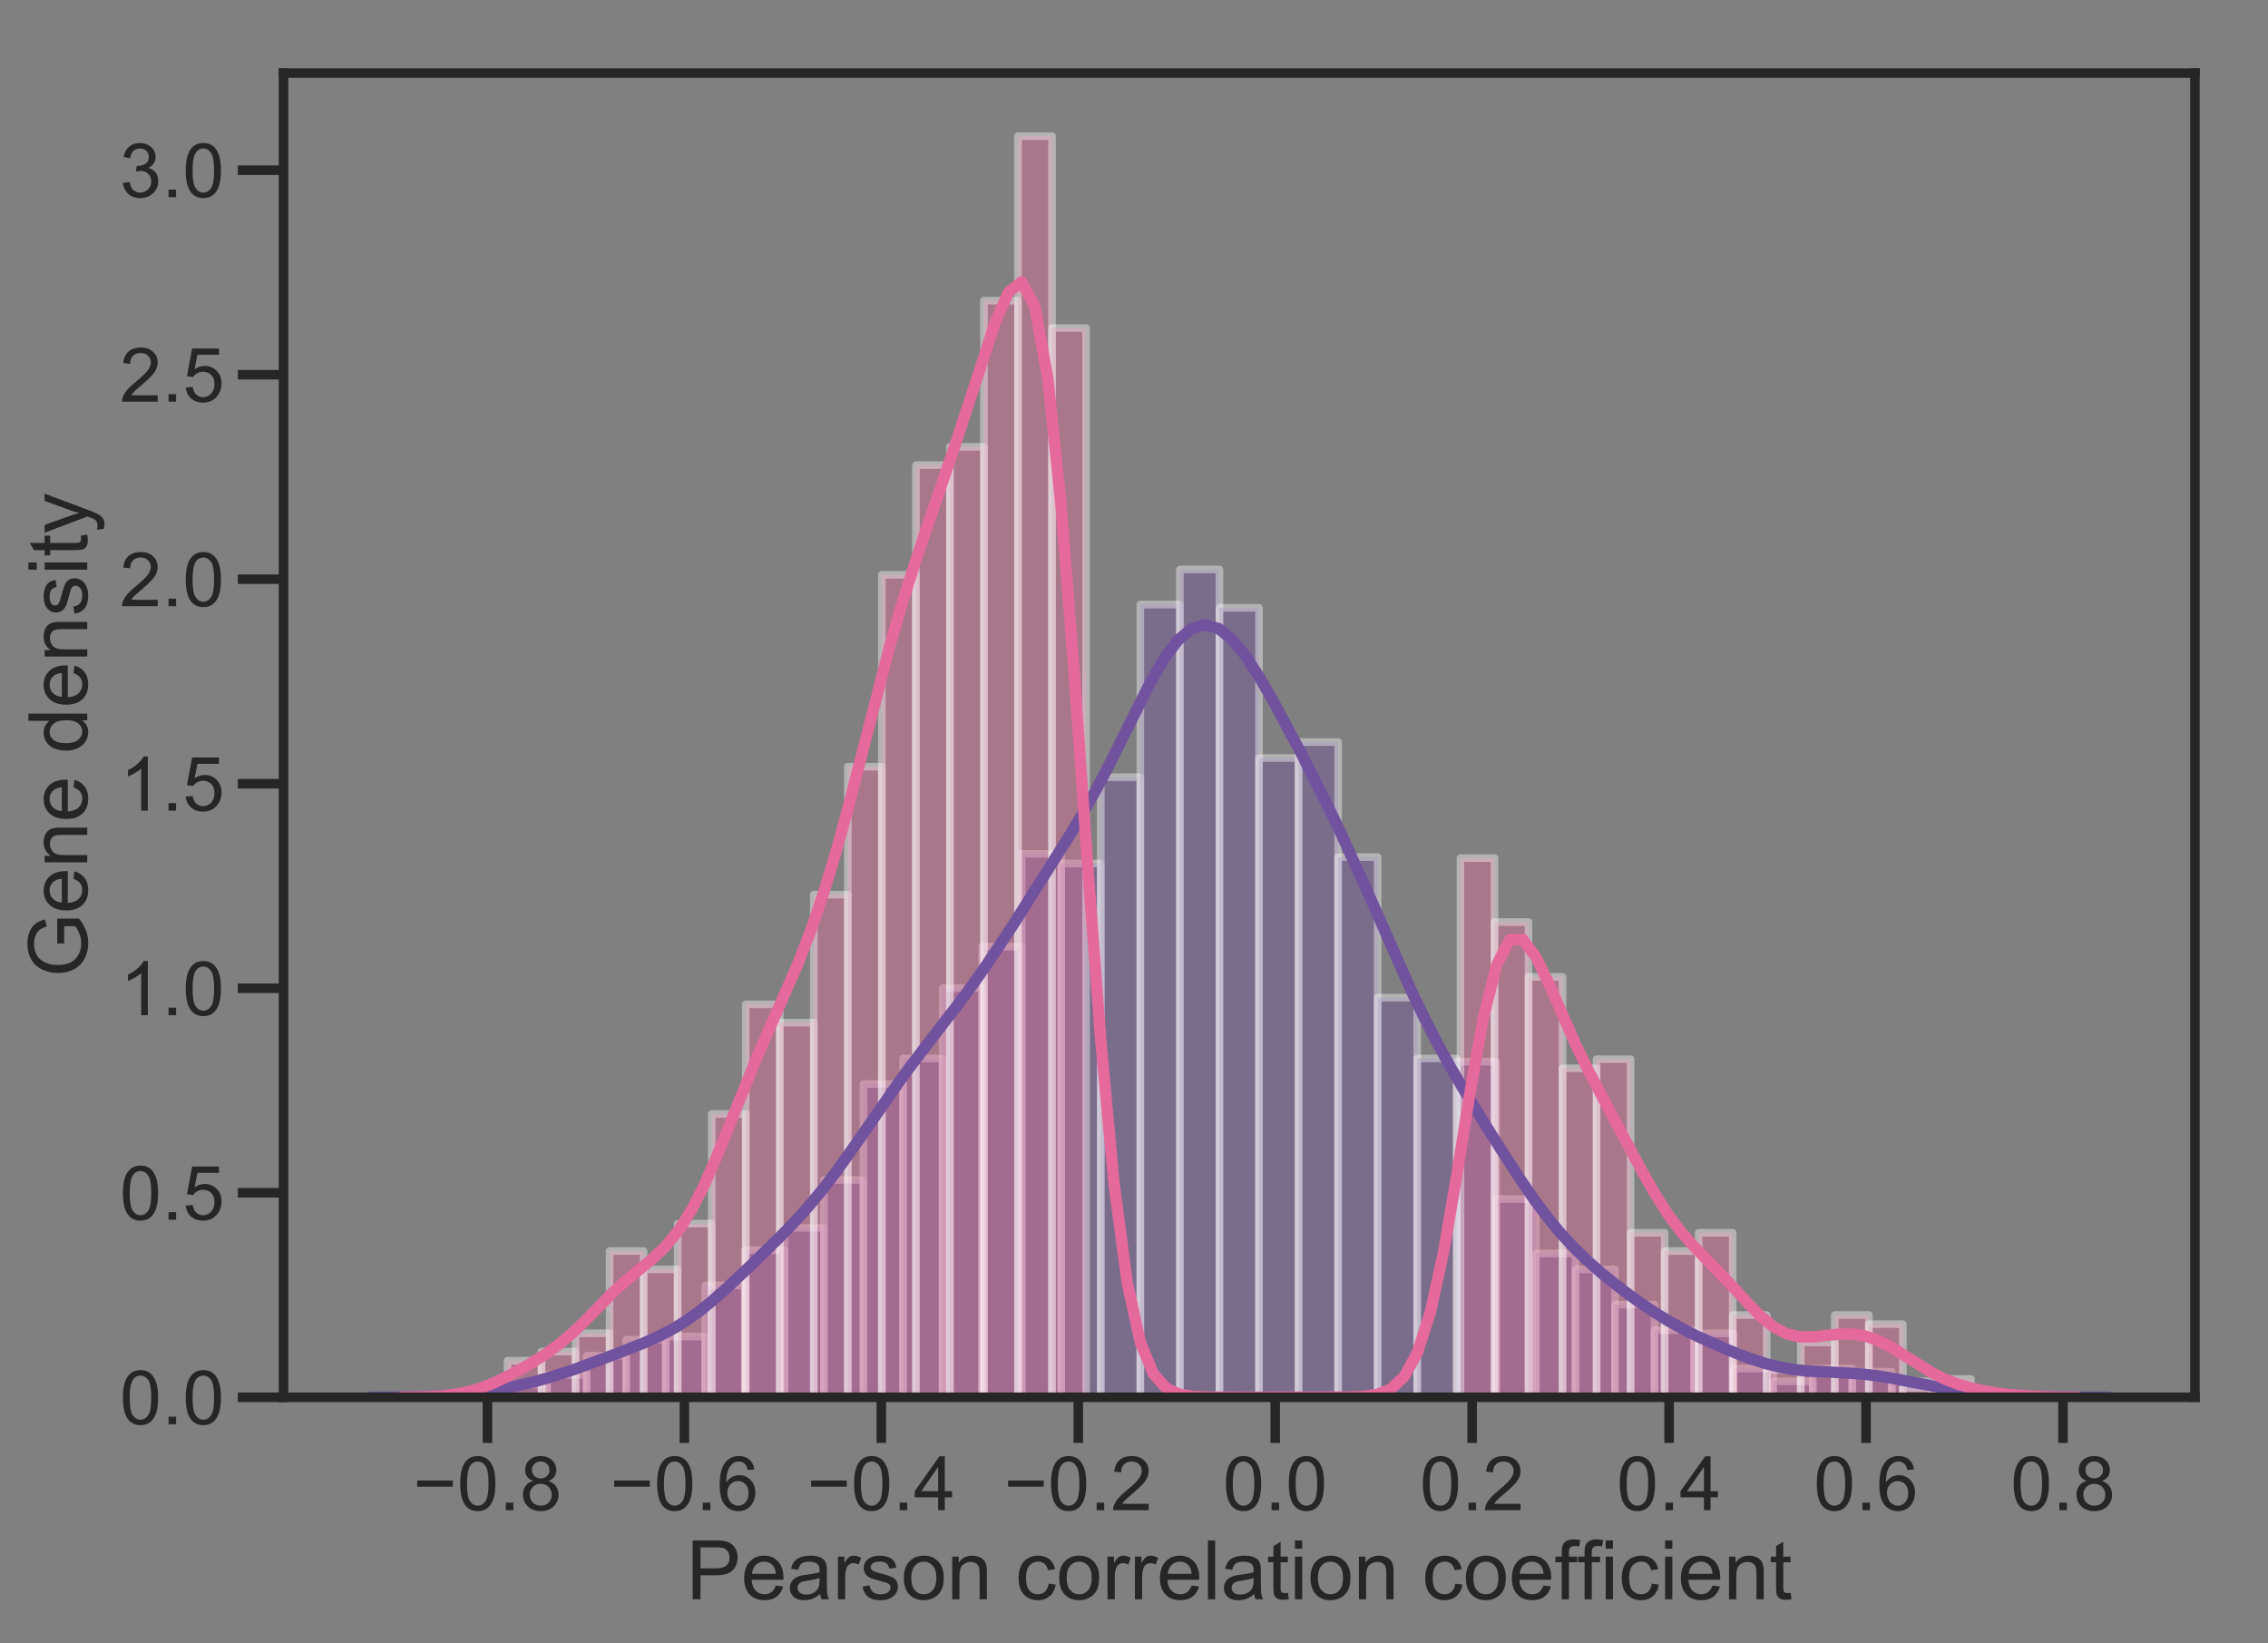 <?xml version="1.0" encoding="utf-8" standalone="no"?>
<!DOCTYPE svg PUBLIC "-//W3C//DTD SVG 1.1//EN"
  "http://www.w3.org/Graphics/SVG/1.1/DTD/svg11.dtd">
<!-- Created with matplotlib (https://matplotlib.org/) -->
<svg height="431.666pt" version="1.1" viewBox="0 0 595.892 431.666" width="595.892pt" xmlns="http://www.w3.org/2000/svg" xmlns:xlink="http://www.w3.org/1999/xlink">
 <rect x="0" y="0" width="595.892" height="431.666" fill="#808080" stroke="none"/>
 <defs>
  <style type="text/css">
*{stroke-linecap:butt;stroke-linejoin:round;}
  </style>
 </defs>
 <g id="figure_1">
  <g id="patch_1">
   <path d="M 0 431.666 
L 595.892 431.666 
L 595.892 0 
L 0 0 
z
" style="fill:none;"/>
  </g>
  <g id="axes_1">
   <g id="patch_2">
    <path d="M 74.492 367.104 
L 576.692 367.104 
L 576.692 19.2 
L 74.492 19.2 
z
" style="fill:none;"/>
   </g>
   <g id="matplotlib.axis_1">
    <g id="xtick_1">
     <g id="line2d_1">
      <defs>
       <path d="M 0 0 
L 0 12 
" id="m4df00020a6" style="stroke:#262626;stroke-width:2.5;"/>
      </defs>
      <g>
       <use style="fill:#262626;stroke:#262626;stroke-width:2.5;" x="128.071" xlink:href="#m4df00020a6" y="367.104"/>
      </g>
     </g>
     <g id="text_1">
      <!-- −0.8 -->
      <defs>
       <path d="M 52.828 31.203 
L 5.562 31.203 
L 5.562 39.406 
L 52.828 39.406 
z
" id="ArialMT-8722"/>
       <path d="M 4.156 35.297 
Q 4.156 48 6.766 55.734 
Q 9.375 63.484 14.516 67.672 
Q 19.672 71.875 27.484 71.875 
Q 33.25 71.875 37.594 69.547 
Q 41.938 67.234 44.766 62.859 
Q 47.609 58.5 49.219 52.219 
Q 50.828 45.953 50.828 35.297 
Q 50.828 22.703 48.234 14.969 
Q 45.656 7.234 40.5 3 
Q 35.359 -1.219 27.484 -1.219 
Q 17.141 -1.219 11.234 6.203 
Q 4.156 15.141 4.156 35.297 
z
M 13.188 35.297 
Q 13.188 17.672 17.312 11.828 
Q 21.438 6 27.484 6 
Q 33.547 6 37.672 11.859 
Q 41.797 17.719 41.797 35.297 
Q 41.797 52.984 37.672 58.781 
Q 33.547 64.594 27.391 64.594 
Q 21.344 64.594 17.719 59.469 
Q 13.188 52.938 13.188 35.297 
z
" id="ArialMT-48"/>
       <path d="M 9.078 0 
L 9.078 10.016 
L 19.094 10.016 
L 19.094 0 
z
" id="ArialMT-46"/>
       <path d="M 17.672 38.812 
Q 12.203 40.828 9.562 44.531 
Q 6.938 48.25 6.938 53.422 
Q 6.938 61.234 12.547 66.547 
Q 18.172 71.875 27.484 71.875 
Q 36.859 71.875 42.578 66.422 
Q 48.297 60.984 48.297 53.172 
Q 48.297 48.188 45.672 44.5 
Q 43.062 40.828 37.75 38.812 
Q 44.344 36.672 47.781 31.875 
Q 51.219 27.094 51.219 20.453 
Q 51.219 11.281 44.719 5.031 
Q 38.234 -1.219 27.641 -1.219 
Q 17.047 -1.219 10.547 5.047 
Q 4.047 11.328 4.047 20.703 
Q 4.047 27.688 7.594 32.391 
Q 11.141 37.109 17.672 38.812 
z
M 15.922 53.719 
Q 15.922 48.641 19.188 45.406 
Q 22.469 42.188 27.688 42.188 
Q 32.766 42.188 36.016 45.375 
Q 39.266 48.578 39.266 53.219 
Q 39.266 58.062 35.906 61.359 
Q 32.562 64.656 27.594 64.656 
Q 22.562 64.656 19.234 61.422 
Q 15.922 58.203 15.922 53.719 
z
M 13.094 20.656 
Q 13.094 16.891 14.875 13.375 
Q 16.656 9.859 20.172 7.922 
Q 23.688 6 27.734 6 
Q 34.031 6 38.125 10.047 
Q 42.234 14.109 42.234 20.359 
Q 42.234 26.703 38.016 30.859 
Q 33.797 35.016 27.438 35.016 
Q 21.234 35.016 17.156 30.906 
Q 13.094 26.812 13.094 20.656 
z
" id="ArialMT-56"/>
      </defs>
      <g style="fill:#262626;" transform="translate(108.527 396.776)scale(0.198 -0.198)">
       <use xlink:href="#ArialMT-8722"/>
       <use x="58.398" xlink:href="#ArialMT-48"/>
       <use x="114.014" xlink:href="#ArialMT-46"/>
       <use x="141.797" xlink:href="#ArialMT-56"/>
      </g>
     </g>
    </g>
    <g id="xtick_2">
     <g id="line2d_2">
      <g>
       <use style="fill:#262626;stroke:#262626;stroke-width:2.5;" x="179.815" xlink:href="#m4df00020a6" y="367.104"/>
      </g>
     </g>
     <g id="text_2">
      <!-- −0.6 -->
      <defs>
       <path d="M 49.75 54.047 
L 41.016 53.375 
Q 39.844 58.547 37.703 60.891 
Q 34.125 64.656 28.906 64.656 
Q 24.703 64.656 21.531 62.312 
Q 17.391 59.281 14.984 53.469 
Q 12.594 47.656 12.5 36.922 
Q 15.672 41.75 20.266 44.094 
Q 24.859 46.438 29.891 46.438 
Q 38.672 46.438 44.844 39.969 
Q 51.031 33.5 51.031 23.25 
Q 51.031 16.5 48.125 10.719 
Q 45.219 4.938 40.141 1.859 
Q 35.062 -1.219 28.609 -1.219 
Q 17.625 -1.219 10.688 6.859 
Q 3.766 14.938 3.766 33.5 
Q 3.766 54.25 11.422 63.672 
Q 18.109 71.875 29.438 71.875 
Q 37.891 71.875 43.281 67.141 
Q 48.688 62.406 49.75 54.047 
z
M 13.875 23.188 
Q 13.875 18.656 15.797 14.5 
Q 17.719 10.359 21.188 8.172 
Q 24.656 6 28.469 6 
Q 34.031 6 38.031 10.484 
Q 42.047 14.984 42.047 22.703 
Q 42.047 30.125 38.078 34.391 
Q 34.125 38.672 28.125 38.672 
Q 22.172 38.672 18.016 34.391 
Q 13.875 30.125 13.875 23.188 
z
" id="ArialMT-54"/>
      </defs>
      <g style="fill:#262626;" transform="translate(160.272 396.776)scale(0.198 -0.198)">
       <use xlink:href="#ArialMT-8722"/>
       <use x="58.398" xlink:href="#ArialMT-48"/>
       <use x="114.014" xlink:href="#ArialMT-46"/>
       <use x="141.797" xlink:href="#ArialMT-54"/>
      </g>
     </g>
    </g>
    <g id="xtick_3">
     <g id="line2d_3">
      <g>
       <use style="fill:#262626;stroke:#262626;stroke-width:2.5;" x="231.56" xlink:href="#m4df00020a6" y="367.104"/>
      </g>
     </g>
     <g id="text_3">
      <!-- −0.4 -->
      <defs>
       <path d="M 32.328 0 
L 32.328 17.141 
L 1.266 17.141 
L 1.266 25.203 
L 33.938 71.578 
L 41.109 71.578 
L 41.109 25.203 
L 50.781 25.203 
L 50.781 17.141 
L 41.109 17.141 
L 41.109 0 
z
M 32.328 25.203 
L 32.328 57.469 
L 9.906 25.203 
z
" id="ArialMT-52"/>
      </defs>
      <g style="fill:#262626;" transform="translate(212.016 396.776)scale(0.198 -0.198)">
       <use xlink:href="#ArialMT-8722"/>
       <use x="58.398" xlink:href="#ArialMT-48"/>
       <use x="114.014" xlink:href="#ArialMT-46"/>
       <use x="141.797" xlink:href="#ArialMT-52"/>
      </g>
     </g>
    </g>
    <g id="xtick_4">
     <g id="line2d_4">
      <g>
       <use style="fill:#262626;stroke:#262626;stroke-width:2.5;" x="283.304" xlink:href="#m4df00020a6" y="367.104"/>
      </g>
     </g>
     <g id="text_4">
      <!-- −0.2 -->
      <defs>
       <path d="M 50.344 8.453 
L 50.344 0 
L 3.031 0 
Q 2.938 3.172 4.047 6.109 
Q 5.859 10.938 9.828 15.625 
Q 13.812 20.312 21.344 26.469 
Q 33.016 36.031 37.109 41.625 
Q 41.219 47.219 41.219 52.203 
Q 41.219 57.422 37.469 61 
Q 33.734 64.594 27.734 64.594 
Q 21.391 64.594 17.578 60.781 
Q 13.766 56.984 13.719 50.25 
L 4.688 51.172 
Q 5.609 61.281 11.656 66.578 
Q 17.719 71.875 27.938 71.875 
Q 38.234 71.875 44.234 66.156 
Q 50.25 60.453 50.25 52 
Q 50.25 47.703 48.484 43.547 
Q 46.734 39.406 42.656 34.812 
Q 38.578 30.219 29.109 22.219 
Q 21.188 15.578 18.938 13.203 
Q 16.703 10.844 15.234 8.453 
z
" id="ArialMT-50"/>
      </defs>
      <g style="fill:#262626;" transform="translate(263.761 396.776)scale(0.198 -0.198)">
       <use xlink:href="#ArialMT-8722"/>
       <use x="58.398" xlink:href="#ArialMT-48"/>
       <use x="114.014" xlink:href="#ArialMT-46"/>
       <use x="141.797" xlink:href="#ArialMT-50"/>
      </g>
     </g>
    </g>
    <g id="xtick_5">
     <g id="line2d_5">
      <g>
       <use style="fill:#262626;stroke:#262626;stroke-width:2.5;" x="335.049" xlink:href="#m4df00020a6" y="367.104"/>
      </g>
     </g>
     <g id="text_5">
      <!-- 0.0 -->
      <g style="fill:#262626;" transform="translate(321.288 396.776)scale(0.198 -0.198)">
       <use xlink:href="#ArialMT-48"/>
       <use x="55.615" xlink:href="#ArialMT-46"/>
       <use x="83.398" xlink:href="#ArialMT-48"/>
      </g>
     </g>
    </g>
    <g id="xtick_6">
     <g id="line2d_6">
      <g>
       <use style="fill:#262626;stroke:#262626;stroke-width:2.5;" x="386.793" xlink:href="#m4df00020a6" y="367.104"/>
      </g>
     </g>
     <g id="text_6">
      <!-- 0.2 -->
      <g style="fill:#262626;" transform="translate(373.032 396.776)scale(0.198 -0.198)">
       <use xlink:href="#ArialMT-48"/>
       <use x="55.615" xlink:href="#ArialMT-46"/>
       <use x="83.398" xlink:href="#ArialMT-50"/>
      </g>
     </g>
    </g>
    <g id="xtick_7">
     <g id="line2d_7">
      <g>
       <use style="fill:#262626;stroke:#262626;stroke-width:2.5;" x="438.538" xlink:href="#m4df00020a6" y="367.104"/>
      </g>
     </g>
     <g id="text_7">
      <!-- 0.4 -->
      <g style="fill:#262626;" transform="translate(424.777 396.776)scale(0.198 -0.198)">
       <use xlink:href="#ArialMT-48"/>
       <use x="55.615" xlink:href="#ArialMT-46"/>
       <use x="83.398" xlink:href="#ArialMT-52"/>
      </g>
     </g>
    </g>
    <g id="xtick_8">
     <g id="line2d_8">
      <g>
       <use style="fill:#262626;stroke:#262626;stroke-width:2.5;" x="490.283" xlink:href="#m4df00020a6" y="367.104"/>
      </g>
     </g>
     <g id="text_8">
      <!-- 0.6 -->
      <g style="fill:#262626;" transform="translate(476.522 396.776)scale(0.198 -0.198)">
       <use xlink:href="#ArialMT-48"/>
       <use x="55.615" xlink:href="#ArialMT-46"/>
       <use x="83.398" xlink:href="#ArialMT-54"/>
      </g>
     </g>
    </g>
    <g id="xtick_9">
     <g id="line2d_9">
      <g>
       <use style="fill:#262626;stroke:#262626;stroke-width:2.5;" x="542.027" xlink:href="#m4df00020a6" y="367.104"/>
      </g>
     </g>
     <g id="text_9">
      <!-- 0.8 -->
      <g style="fill:#262626;" transform="translate(528.266 396.776)scale(0.198 -0.198)">
       <use xlink:href="#ArialMT-48"/>
       <use x="55.615" xlink:href="#ArialMT-46"/>
       <use x="83.398" xlink:href="#ArialMT-56"/>
      </g>
     </g>
    </g>
    <g id="text_10">
     <!-- Pearson correlation coefficient -->
     <defs>
      <path d="M 7.719 0 
L 7.719 71.578 
L 34.719 71.578 
Q 41.844 71.578 45.609 70.906 
Q 50.875 70.016 54.438 67.547 
Q 58.016 65.094 60.188 60.641 
Q 62.359 56.203 62.359 50.875 
Q 62.359 41.75 56.547 35.422 
Q 50.734 29.109 35.547 29.109 
L 17.188 29.109 
L 17.188 0 
z
M 17.188 37.547 
L 35.688 37.547 
Q 44.875 37.547 48.734 40.969 
Q 52.594 44.391 52.594 50.594 
Q 52.594 55.078 50.312 58.266 
Q 48.047 61.469 44.344 62.5 
Q 41.938 63.141 35.5 63.141 
L 17.188 63.141 
z
" id="ArialMT-80"/>
      <path d="M 42.094 16.703 
L 51.172 15.578 
Q 49.031 7.625 43.219 3.219 
Q 37.406 -1.172 28.375 -1.172 
Q 17 -1.172 10.328 5.828 
Q 3.656 12.844 3.656 25.484 
Q 3.656 38.578 10.391 45.797 
Q 17.141 53.031 27.875 53.031 
Q 38.281 53.031 44.875 45.953 
Q 51.469 38.875 51.469 26.031 
Q 51.469 25.25 51.422 23.688 
L 12.75 23.688 
Q 13.234 15.141 17.578 10.594 
Q 21.922 6.062 28.422 6.062 
Q 33.25 6.062 36.672 8.594 
Q 40.094 11.141 42.094 16.703 
z
M 13.234 30.906 
L 42.188 30.906 
Q 41.609 37.453 38.875 40.719 
Q 34.672 45.797 27.984 45.797 
Q 21.922 45.797 17.797 41.75 
Q 13.672 37.703 13.234 30.906 
z
" id="ArialMT-101"/>
      <path d="M 40.438 6.391 
Q 35.547 2.25 31.031 0.531 
Q 26.516 -1.172 21.344 -1.172 
Q 12.797 -1.172 8.203 3 
Q 3.609 7.172 3.609 13.672 
Q 3.609 17.484 5.344 20.625 
Q 7.078 23.781 9.891 25.688 
Q 12.703 27.594 16.219 28.562 
Q 18.797 29.25 24.031 29.891 
Q 34.672 31.156 39.703 32.906 
Q 39.75 34.719 39.75 35.203 
Q 39.75 40.578 37.25 42.781 
Q 33.891 45.75 27.25 45.75 
Q 21.047 45.75 18.094 43.578 
Q 15.141 41.406 13.719 35.891 
L 5.125 37.062 
Q 6.297 42.578 8.984 45.969 
Q 11.672 49.359 16.75 51.188 
Q 21.828 53.031 28.516 53.031 
Q 35.156 53.031 39.297 51.469 
Q 43.453 49.906 45.406 47.531 
Q 47.359 45.172 48.141 41.547 
Q 48.578 39.312 48.578 33.453 
L 48.578 21.734 
Q 48.578 9.469 49.141 6.219 
Q 49.703 2.984 51.375 0 
L 42.188 0 
Q 40.828 2.734 40.438 6.391 
z
M 39.703 26.031 
Q 34.906 24.078 25.344 22.703 
Q 19.922 21.922 17.672 20.938 
Q 15.438 19.969 14.203 18.094 
Q 12.984 16.219 12.984 13.922 
Q 12.984 10.406 15.641 8.062 
Q 18.312 5.719 23.438 5.719 
Q 28.516 5.719 32.469 7.938 
Q 36.422 10.156 38.281 14.016 
Q 39.703 17 39.703 22.797 
z
" id="ArialMT-97"/>
      <path d="M 6.5 0 
L 6.5 51.859 
L 14.406 51.859 
L 14.406 44 
Q 17.438 49.516 20 51.266 
Q 22.562 53.031 25.641 53.031 
Q 30.078 53.031 34.672 50.203 
L 31.641 42.047 
Q 28.422 43.953 25.203 43.953 
Q 22.312 43.953 20.016 42.219 
Q 17.719 40.484 16.75 37.406 
Q 15.281 32.719 15.281 27.156 
L 15.281 0 
z
" id="ArialMT-114"/>
      <path d="M 3.078 15.484 
L 11.766 16.844 
Q 12.5 11.625 15.844 8.844 
Q 19.188 6.062 25.203 6.062 
Q 31.25 6.062 34.172 8.516 
Q 37.109 10.984 37.109 14.312 
Q 37.109 17.281 34.516 19 
Q 32.719 20.172 25.531 21.969 
Q 15.875 24.422 12.141 26.203 
Q 8.406 27.984 6.469 31.125 
Q 4.547 34.281 4.547 38.094 
Q 4.547 41.547 6.125 44.5 
Q 7.719 47.469 10.453 49.422 
Q 12.5 50.922 16.031 51.969 
Q 19.578 53.031 23.641 53.031 
Q 29.734 53.031 34.344 51.266 
Q 38.969 49.516 41.156 46.5 
Q 43.359 43.5 44.188 38.484 
L 35.594 37.312 
Q 35.016 41.312 32.203 43.547 
Q 29.391 45.797 24.266 45.797 
Q 18.219 45.797 15.625 43.797 
Q 13.031 41.797 13.031 39.109 
Q 13.031 37.406 14.109 36.031 
Q 15.188 34.625 17.484 33.688 
Q 18.797 33.203 25.25 31.453 
Q 34.578 28.953 38.25 27.359 
Q 41.938 25.781 44.031 22.75 
Q 46.141 19.734 46.141 15.234 
Q 46.141 10.844 43.578 6.953 
Q 41.016 3.078 36.172 0.953 
Q 31.344 -1.172 25.25 -1.172 
Q 15.141 -1.172 9.844 3.031 
Q 4.547 7.234 3.078 15.484 
z
" id="ArialMT-115"/>
      <path d="M 3.328 25.922 
Q 3.328 40.328 11.328 47.266 
Q 18.016 53.031 27.641 53.031 
Q 38.328 53.031 45.109 46.016 
Q 51.906 39.016 51.906 26.656 
Q 51.906 16.656 48.906 10.906 
Q 45.906 5.172 40.156 2 
Q 34.422 -1.172 27.641 -1.172 
Q 16.75 -1.172 10.031 5.812 
Q 3.328 12.797 3.328 25.922 
z
M 12.359 25.922 
Q 12.359 15.969 16.703 11.016 
Q 21.047 6.062 27.641 6.062 
Q 34.188 6.062 38.531 11.031 
Q 42.875 16.016 42.875 26.219 
Q 42.875 35.844 38.5 40.797 
Q 34.125 45.75 27.641 45.75 
Q 21.047 45.75 16.703 40.812 
Q 12.359 35.891 12.359 25.922 
z
" id="ArialMT-111"/>
      <path d="M 6.594 0 
L 6.594 51.859 
L 14.5 51.859 
L 14.5 44.484 
Q 20.219 53.031 31 53.031 
Q 35.688 53.031 39.625 51.344 
Q 43.562 49.656 45.516 46.922 
Q 47.469 44.188 48.25 40.438 
Q 48.734 37.984 48.734 31.891 
L 48.734 0 
L 39.938 0 
L 39.938 31.547 
Q 39.938 36.922 38.906 39.578 
Q 37.891 42.234 35.281 43.812 
Q 32.672 45.406 29.156 45.406 
Q 23.531 45.406 19.453 41.844 
Q 15.375 38.281 15.375 28.328 
L 15.375 0 
z
" id="ArialMT-110"/>
      <path id="ArialMT-32"/>
      <path d="M 40.438 19 
L 49.078 17.875 
Q 47.656 8.938 41.812 3.875 
Q 35.984 -1.172 27.484 -1.172 
Q 16.844 -1.172 10.375 5.781 
Q 3.906 12.75 3.906 25.734 
Q 3.906 34.125 6.688 40.422 
Q 9.469 46.734 15.156 49.875 
Q 20.844 53.031 27.547 53.031 
Q 35.984 53.031 41.359 48.75 
Q 46.734 44.484 48.25 36.625 
L 39.703 35.297 
Q 38.484 40.531 35.375 43.156 
Q 32.281 45.797 27.875 45.797 
Q 21.234 45.797 17.078 41.031 
Q 12.938 36.281 12.938 25.984 
Q 12.938 15.531 16.938 10.797 
Q 20.953 6.062 27.391 6.062 
Q 32.562 6.062 36.031 9.234 
Q 39.5 12.406 40.438 19 
z
" id="ArialMT-99"/>
      <path d="M 6.391 0 
L 6.391 71.578 
L 15.188 71.578 
L 15.188 0 
z
" id="ArialMT-108"/>
      <path d="M 25.781 7.859 
L 27.047 0.094 
Q 23.344 -0.688 20.406 -0.688 
Q 15.625 -0.688 12.984 0.828 
Q 10.359 2.344 9.281 4.812 
Q 8.203 7.281 8.203 15.188 
L 8.203 45.016 
L 1.766 45.016 
L 1.766 51.859 
L 8.203 51.859 
L 8.203 64.703 
L 16.938 69.969 
L 16.938 51.859 
L 25.781 51.859 
L 25.781 45.016 
L 16.938 45.016 
L 16.938 14.703 
Q 16.938 10.938 17.406 9.859 
Q 17.875 8.797 18.922 8.156 
Q 19.969 7.516 21.922 7.516 
Q 23.391 7.516 25.781 7.859 
z
" id="ArialMT-116"/>
      <path d="M 6.641 61.469 
L 6.641 71.578 
L 15.438 71.578 
L 15.438 61.469 
z
M 6.641 0 
L 6.641 51.859 
L 15.438 51.859 
L 15.438 0 
z
" id="ArialMT-105"/>
      <path d="M 8.688 0 
L 8.688 45.016 
L 0.922 45.016 
L 0.922 51.859 
L 8.688 51.859 
L 8.688 57.375 
Q 8.688 62.594 9.625 65.141 
Q 10.891 68.562 14.078 70.672 
Q 17.281 72.797 23.047 72.797 
Q 26.766 72.797 31.25 71.922 
L 29.938 64.266 
Q 27.203 64.75 24.75 64.75 
Q 20.75 64.75 19.094 63.031 
Q 17.438 61.328 17.438 56.641 
L 17.438 51.859 
L 27.547 51.859 
L 27.547 45.016 
L 17.438 45.016 
L 17.438 0 
z
" id="ArialMT-102"/>
     </defs>
     <g style="fill:#262626;" transform="translate(180.326 420.173)scale(0.216 -0.216)">
      <use xlink:href="#ArialMT-80"/>
      <use x="66.699" xlink:href="#ArialMT-101"/>
      <use x="122.314" xlink:href="#ArialMT-97"/>
      <use x="177.93" xlink:href="#ArialMT-114"/>
      <use x="211.23" xlink:href="#ArialMT-115"/>
      <use x="261.23" xlink:href="#ArialMT-111"/>
      <use x="316.846" xlink:href="#ArialMT-110"/>
      <use x="372.461" xlink:href="#ArialMT-32"/>
      <use x="400.244" xlink:href="#ArialMT-99"/>
      <use x="450.244" xlink:href="#ArialMT-111"/>
      <use x="505.859" xlink:href="#ArialMT-114"/>
      <use x="539.16" xlink:href="#ArialMT-114"/>
      <use x="572.461" xlink:href="#ArialMT-101"/>
      <use x="628.076" xlink:href="#ArialMT-108"/>
      <use x="650.293" xlink:href="#ArialMT-97"/>
      <use x="705.908" xlink:href="#ArialMT-116"/>
      <use x="733.691" xlink:href="#ArialMT-105"/>
      <use x="755.908" xlink:href="#ArialMT-111"/>
      <use x="811.523" xlink:href="#ArialMT-110"/>
      <use x="867.139" xlink:href="#ArialMT-32"/>
      <use x="894.922" xlink:href="#ArialMT-99"/>
      <use x="944.922" xlink:href="#ArialMT-111"/>
      <use x="1000.537" xlink:href="#ArialMT-101"/>
      <use x="1056.152" xlink:href="#ArialMT-102"/>
      <use x="1083.92" xlink:href="#ArialMT-102"/>
      <use x="1111.703" xlink:href="#ArialMT-105"/>
      <use x="1133.92" xlink:href="#ArialMT-99"/>
      <use x="1183.92" xlink:href="#ArialMT-105"/>
      <use x="1206.137" xlink:href="#ArialMT-101"/>
      <use x="1261.752" xlink:href="#ArialMT-110"/>
      <use x="1317.367" xlink:href="#ArialMT-116"/>
     </g>
    </g>
   </g>
   <g id="matplotlib.axis_2">
    <g id="ytick_1">
     <g id="line2d_10">
      <defs>
       <path d="M 0 0 
L -12 0 
" id="ma018346f8b" style="stroke:#262626;stroke-width:2.5;"/>
      </defs>
      <g>
       <use style="fill:#262626;stroke:#262626;stroke-width:2.5;" x="74.492" xlink:href="#ma018346f8b" y="367.104"/>
      </g>
     </g>
     <g id="text_11">
      <!-- 0.0 -->
      <g style="fill:#262626;" transform="translate(31.47 374.19)scale(0.198 -0.198)">
       <use xlink:href="#ArialMT-48"/>
       <use x="55.615" xlink:href="#ArialMT-46"/>
       <use x="83.398" xlink:href="#ArialMT-48"/>
      </g>
     </g>
    </g>
    <g id="ytick_2">
     <g id="line2d_11">
      <g>
       <use style="fill:#262626;stroke:#262626;stroke-width:2.5;" x="74.492" xlink:href="#ma018346f8b" y="313.373"/>
      </g>
     </g>
     <g id="text_12">
      <!-- 0.5 -->
      <defs>
       <path d="M 4.156 18.75 
L 13.375 19.531 
Q 14.406 12.797 18.141 9.391 
Q 21.875 6 27.156 6 
Q 33.5 6 37.891 10.781 
Q 42.281 15.578 42.281 23.484 
Q 42.281 31 38.062 35.344 
Q 33.844 39.703 27 39.703 
Q 22.75 39.703 19.328 37.766 
Q 15.922 35.844 13.969 32.766 
L 5.719 33.844 
L 12.641 70.609 
L 48.25 70.609 
L 48.25 62.203 
L 19.672 62.203 
L 15.828 42.969 
Q 22.266 47.469 29.344 47.469 
Q 38.719 47.469 45.156 40.969 
Q 51.609 34.469 51.609 24.266 
Q 51.609 14.547 45.953 7.469 
Q 39.062 -1.219 27.156 -1.219 
Q 17.391 -1.219 11.203 4.25 
Q 5.031 9.719 4.156 18.75 
z
" id="ArialMT-53"/>
      </defs>
      <g style="fill:#262626;" transform="translate(31.47 320.459)scale(0.198 -0.198)">
       <use xlink:href="#ArialMT-48"/>
       <use x="55.615" xlink:href="#ArialMT-46"/>
       <use x="83.398" xlink:href="#ArialMT-53"/>
      </g>
     </g>
    </g>
    <g id="ytick_3">
     <g id="line2d_12">
      <g>
       <use style="fill:#262626;stroke:#262626;stroke-width:2.5;" x="74.492" xlink:href="#ma018346f8b" y="259.641"/>
      </g>
     </g>
     <g id="text_13">
      <!-- 1.0 -->
      <defs>
       <path d="M 37.25 0 
L 28.469 0 
L 28.469 56 
Q 25.297 52.984 20.141 49.953 
Q 14.984 46.922 10.891 45.406 
L 10.891 53.906 
Q 18.266 57.375 23.781 62.297 
Q 29.297 67.234 31.594 71.875 
L 37.25 71.875 
z
" id="ArialMT-49"/>
      </defs>
      <g style="fill:#262626;" transform="translate(31.47 266.728)scale(0.198 -0.198)">
       <use xlink:href="#ArialMT-49"/>
       <use x="55.615" xlink:href="#ArialMT-46"/>
       <use x="83.398" xlink:href="#ArialMT-48"/>
      </g>
     </g>
    </g>
    <g id="ytick_4">
     <g id="line2d_13">
      <g>
       <use style="fill:#262626;stroke:#262626;stroke-width:2.5;" x="74.492" xlink:href="#ma018346f8b" y="205.91"/>
      </g>
     </g>
     <g id="text_14">
      <!-- 1.5 -->
      <g style="fill:#262626;" transform="translate(31.47 212.996)scale(0.198 -0.198)">
       <use xlink:href="#ArialMT-49"/>
       <use x="55.615" xlink:href="#ArialMT-46"/>
       <use x="83.398" xlink:href="#ArialMT-53"/>
      </g>
     </g>
    </g>
    <g id="ytick_5">
     <g id="line2d_14">
      <g>
       <use style="fill:#262626;stroke:#262626;stroke-width:2.5;" x="74.492" xlink:href="#ma018346f8b" y="152.179"/>
      </g>
     </g>
     <g id="text_15">
      <!-- 2.0 -->
      <g style="fill:#262626;" transform="translate(31.47 159.265)scale(0.198 -0.198)">
       <use xlink:href="#ArialMT-50"/>
       <use x="55.615" xlink:href="#ArialMT-46"/>
       <use x="83.398" xlink:href="#ArialMT-48"/>
      </g>
     </g>
    </g>
    <g id="ytick_6">
     <g id="line2d_15">
      <g>
       <use style="fill:#262626;stroke:#262626;stroke-width:2.5;" x="74.492" xlink:href="#ma018346f8b" y="98.448"/>
      </g>
     </g>
     <g id="text_16">
      <!-- 2.5 -->
      <g style="fill:#262626;" transform="translate(31.47 105.534)scale(0.198 -0.198)">
       <use xlink:href="#ArialMT-50"/>
       <use x="55.615" xlink:href="#ArialMT-46"/>
       <use x="83.398" xlink:href="#ArialMT-53"/>
      </g>
     </g>
    </g>
    <g id="ytick_7">
     <g id="line2d_16">
      <g>
       <use style="fill:#262626;stroke:#262626;stroke-width:2.5;" x="74.492" xlink:href="#ma018346f8b" y="44.716"/>
      </g>
     </g>
     <g id="text_17">
      <!-- 3.0 -->
      <defs>
       <path d="M 4.203 18.891 
L 12.984 20.062 
Q 14.5 12.594 18.141 9.297 
Q 21.781 6 27 6 
Q 33.203 6 37.469 10.297 
Q 41.75 14.594 41.75 20.953 
Q 41.75 27 37.797 30.922 
Q 33.844 34.859 27.734 34.859 
Q 25.25 34.859 21.531 33.891 
L 22.516 41.609 
Q 23.391 41.5 23.922 41.5 
Q 29.547 41.5 34.031 44.422 
Q 38.531 47.359 38.531 53.469 
Q 38.531 58.297 35.25 61.469 
Q 31.984 64.656 26.812 64.656 
Q 21.688 64.656 18.266 61.422 
Q 14.844 58.203 13.875 51.766 
L 5.078 53.328 
Q 6.688 62.156 12.391 67.016 
Q 18.109 71.875 26.609 71.875 
Q 32.469 71.875 37.391 69.359 
Q 42.328 66.844 44.938 62.5 
Q 47.562 58.156 47.562 53.266 
Q 47.562 48.641 45.062 44.828 
Q 42.578 41.016 37.703 38.766 
Q 44.047 37.312 47.562 32.688 
Q 51.078 28.078 51.078 21.141 
Q 51.078 11.766 44.234 5.25 
Q 37.406 -1.266 26.953 -1.266 
Q 17.531 -1.266 11.297 4.344 
Q 5.078 9.969 4.203 18.891 
z
" id="ArialMT-51"/>
      </defs>
      <g style="fill:#262626;" transform="translate(31.47 51.802)scale(0.198 -0.198)">
       <use xlink:href="#ArialMT-51"/>
       <use x="55.615" xlink:href="#ArialMT-46"/>
       <use x="83.398" xlink:href="#ArialMT-48"/>
      </g>
     </g>
    </g>
    <g id="text_18">
     <!-- Gene density -->
     <defs>
      <path d="M 41.219 28.078 
L 41.219 36.469 
L 71.531 36.531 
L 71.531 9.969 
Q 64.547 4.391 57.125 1.578 
Q 49.703 -1.219 41.891 -1.219 
Q 31.344 -1.219 22.719 3.297 
Q 14.109 7.812 9.719 16.359 
Q 5.328 24.906 5.328 35.453 
Q 5.328 45.906 9.688 54.953 
Q 14.062 64.016 22.266 68.406 
Q 30.469 72.797 41.156 72.797 
Q 48.922 72.797 55.188 70.281 
Q 61.469 67.781 65.031 63.281 
Q 68.609 58.797 70.453 51.562 
L 61.922 49.219 
Q 60.297 54.688 57.906 57.812 
Q 55.516 60.938 51.062 62.812 
Q 46.625 64.703 41.219 64.703 
Q 34.719 64.703 29.984 62.719 
Q 25.25 60.75 22.344 57.516 
Q 19.438 54.297 17.828 50.438 
Q 15.094 43.797 15.094 36.031 
Q 15.094 26.469 18.391 20.016 
Q 21.688 13.578 27.984 10.453 
Q 34.281 7.328 41.359 7.328 
Q 47.516 7.328 53.375 9.688 
Q 59.234 12.062 62.25 14.75 
L 62.25 28.078 
z
" id="ArialMT-71"/>
      <path d="M 40.234 0 
L 40.234 6.547 
Q 35.297 -1.172 25.734 -1.172 
Q 19.531 -1.172 14.328 2.25 
Q 9.125 5.672 6.266 11.797 
Q 3.422 17.922 3.422 25.875 
Q 3.422 33.641 6 39.969 
Q 8.594 46.297 13.766 49.656 
Q 18.953 53.031 25.344 53.031 
Q 30.031 53.031 33.688 51.047 
Q 37.359 49.078 39.656 45.906 
L 39.656 71.578 
L 48.391 71.578 
L 48.391 0 
z
M 12.453 25.875 
Q 12.453 15.922 16.641 10.984 
Q 20.844 6.062 26.562 6.062 
Q 32.328 6.062 36.344 10.766 
Q 40.375 15.484 40.375 25.141 
Q 40.375 35.797 36.266 40.766 
Q 32.172 45.75 26.172 45.75 
Q 20.312 45.75 16.375 40.969 
Q 12.453 36.188 12.453 25.875 
z
" id="ArialMT-100"/>
      <path d="M 6.203 -19.969 
L 5.219 -11.719 
Q 8.109 -12.5 10.25 -12.5 
Q 13.188 -12.5 14.938 -11.516 
Q 16.703 -10.547 17.828 -8.797 
Q 18.656 -7.469 20.516 -2.25 
Q 20.75 -1.516 21.297 -0.094 
L 1.609 51.859 
L 11.078 51.859 
L 21.875 21.828 
Q 23.969 16.109 25.641 9.812 
Q 27.156 15.875 29.25 21.625 
L 40.328 51.859 
L 49.125 51.859 
L 29.391 -0.875 
Q 26.219 -9.422 24.469 -12.641 
Q 22.125 -17 19.094 -19.016 
Q 16.062 -21.047 11.859 -21.047 
Q 9.328 -21.047 6.203 -19.969 
z
" id="ArialMT-121"/>
     </defs>
     <g style="fill:#262626;" transform="translate(22.924 256.788)rotate(-90)scale(0.216 -0.216)">
      <use xlink:href="#ArialMT-71"/>
      <use x="77.783" xlink:href="#ArialMT-101"/>
      <use x="133.398" xlink:href="#ArialMT-110"/>
      <use x="189.014" xlink:href="#ArialMT-101"/>
      <use x="244.629" xlink:href="#ArialMT-32"/>
      <use x="272.412" xlink:href="#ArialMT-100"/>
      <use x="328.027" xlink:href="#ArialMT-101"/>
      <use x="383.643" xlink:href="#ArialMT-110"/>
      <use x="439.258" xlink:href="#ArialMT-115"/>
      <use x="489.258" xlink:href="#ArialMT-105"/>
      <use x="511.475" xlink:href="#ArialMT-116"/>
      <use x="539.258" xlink:href="#ArialMT-121"/>
     </g>
    </g>
   </g>
   <g id="patch_3">
    <path clip-path="url(#pfc3304ee93)" d="M 133.341 367.104 
L 143.733 367.104 
L 143.733 363.745 
L 133.341 363.745 
z
" style="fill:#71529e;opacity:0.4;stroke:#ffffff;stroke-linejoin:miter;stroke-width:2;"/>
   </g>
   <g id="patch_4">
    <path clip-path="url(#pfc3304ee93)" d="M 143.733 367.104 
L 154.125 367.104 
L 154.125 361.226 
L 143.733 361.226 
z
" style="fill:#71529e;opacity:0.4;stroke:#ffffff;stroke-linejoin:miter;stroke-width:2;"/>
   </g>
   <g id="patch_5">
    <path clip-path="url(#pfc3304ee93)" d="M 154.125 367.104 
L 164.517 367.104 
L 164.517 356.187 
L 154.125 356.187 
z
" style="fill:#71529e;opacity:0.4;stroke:#ffffff;stroke-linejoin:miter;stroke-width:2;"/>
   </g>
   <g id="patch_6">
    <path clip-path="url(#pfc3304ee93)" d="M 164.517 367.104 
L 174.909 367.104 
L 174.909 351.989 
L 164.517 351.989 
z
" style="fill:#71529e;opacity:0.4;stroke:#ffffff;stroke-linejoin:miter;stroke-width:2;"/>
   </g>
   <g id="patch_7">
    <path clip-path="url(#pfc3304ee93)" d="M 174.909 367.104 
L 185.301 367.104 
L 185.301 351.149 
L 174.909 351.149 
z
" style="fill:#71529e;opacity:0.4;stroke:#ffffff;stroke-linejoin:miter;stroke-width:2;"/>
   </g>
   <g id="patch_8">
    <path clip-path="url(#pfc3304ee93)" d="M 185.301 367.104 
L 195.693 367.104 
L 195.693 337.713 
L 185.301 337.713 
z
" style="fill:#71529e;opacity:0.4;stroke:#ffffff;stroke-linejoin:miter;stroke-width:2;"/>
   </g>
   <g id="patch_9">
    <path clip-path="url(#pfc3304ee93)" d="M 195.693 367.104 
L 206.085 367.104 
L 206.085 328.476 
L 195.693 328.476 
z
" style="fill:#71529e;opacity:0.4;stroke:#ffffff;stroke-linejoin:miter;stroke-width:2;"/>
   </g>
   <g id="patch_10">
    <path clip-path="url(#pfc3304ee93)" d="M 206.085 367.104 
L 216.477 367.104 
L 216.477 322.597 
L 206.085 322.597 
z
" style="fill:#71529e;opacity:0.4;stroke:#ffffff;stroke-linejoin:miter;stroke-width:2;"/>
   </g>
   <g id="patch_11">
    <path clip-path="url(#pfc3304ee93)" d="M 216.477 367.104 
L 226.868 367.104 
L 226.868 310.001 
L 216.477 310.001 
z
" style="fill:#71529e;opacity:0.4;stroke:#ffffff;stroke-linejoin:miter;stroke-width:2;"/>
   </g>
   <g id="patch_12">
    <path clip-path="url(#pfc3304ee93)" d="M 226.868 367.104 
L 237.26 367.104 
L 237.26 284.809 
L 226.868 284.809 
z
" style="fill:#71529e;opacity:0.4;stroke:#ffffff;stroke-linejoin:miter;stroke-width:2;"/>
   </g>
   <g id="patch_13">
    <path clip-path="url(#pfc3304ee93)" d="M 237.26 367.104 
L 247.652 367.104 
L 247.652 278.091 
L 237.26 278.091 
z
" style="fill:#71529e;opacity:0.4;stroke:#ffffff;stroke-linejoin:miter;stroke-width:2;"/>
   </g>
   <g id="patch_14">
    <path clip-path="url(#pfc3304ee93)" d="M 247.652 367.104 
L 258.044 367.104 
L 258.044 259.616 
L 247.652 259.616 
z
" style="fill:#71529e;opacity:0.4;stroke:#ffffff;stroke-linejoin:miter;stroke-width:2;"/>
   </g>
   <g id="patch_15">
    <path clip-path="url(#pfc3304ee93)" d="M 258.044 367.104 
L 268.436 367.104 
L 268.436 248.7 
L 258.044 248.7 
z
" style="fill:#71529e;opacity:0.4;stroke:#ffffff;stroke-linejoin:miter;stroke-width:2;"/>
   </g>
   <g id="patch_16">
    <path clip-path="url(#pfc3304ee93)" d="M 268.436 367.104 
L 278.828 367.104 
L 278.828 224.347 
L 268.436 224.347 
z
" style="fill:#71529e;opacity:0.4;stroke:#ffffff;stroke-linejoin:miter;stroke-width:2;"/>
   </g>
   <g id="patch_17">
    <path clip-path="url(#pfc3304ee93)" d="M 278.828 367.104 
L 289.22 367.104 
L 289.22 226.866 
L 278.828 226.866 
z
" style="fill:#71529e;opacity:0.4;stroke:#ffffff;stroke-linejoin:miter;stroke-width:2;"/>
   </g>
   <g id="patch_18">
    <path clip-path="url(#pfc3304ee93)" d="M 289.22 367.104 
L 299.612 367.104 
L 299.612 204.193 
L 289.22 204.193 
z
" style="fill:#71529e;opacity:0.4;stroke:#ffffff;stroke-linejoin:miter;stroke-width:2;"/>
   </g>
   <g id="patch_19">
    <path clip-path="url(#pfc3304ee93)" d="M 299.612 367.104 
L 310.004 367.104 
L 310.004 158.847 
L 299.612 158.847 
z
" style="fill:#71529e;opacity:0.4;stroke:#ffffff;stroke-linejoin:miter;stroke-width:2;"/>
   </g>
   <g id="patch_20">
    <path clip-path="url(#pfc3304ee93)" d="M 310.004 367.104 
L 320.396 367.104 
L 320.396 149.61 
L 310.004 149.61 
z
" style="fill:#71529e;opacity:0.4;stroke:#ffffff;stroke-linejoin:miter;stroke-width:2;"/>
   </g>
   <g id="patch_21">
    <path clip-path="url(#pfc3304ee93)" d="M 320.396 367.104 
L 330.788 367.104 
L 330.788 159.687 
L 320.396 159.687 
z
" style="fill:#71529e;opacity:0.4;stroke:#ffffff;stroke-linejoin:miter;stroke-width:2;"/>
   </g>
   <g id="patch_22">
    <path clip-path="url(#pfc3304ee93)" d="M 330.788 367.104 
L 341.18 367.104 
L 341.18 199.155 
L 330.788 199.155 
z
" style="fill:#71529e;opacity:0.4;stroke:#ffffff;stroke-linejoin:miter;stroke-width:2;"/>
   </g>
   <g id="patch_23">
    <path clip-path="url(#pfc3304ee93)" d="M 341.18 367.104 
L 351.572 367.104 
L 351.572 194.956 
L 341.18 194.956 
z
" style="fill:#71529e;opacity:0.4;stroke:#ffffff;stroke-linejoin:miter;stroke-width:2;"/>
   </g>
   <g id="patch_24">
    <path clip-path="url(#pfc3304ee93)" d="M 351.572 367.104 
L 361.964 367.104 
L 361.964 225.187 
L 351.572 225.187 
z
" style="fill:#71529e;opacity:0.4;stroke:#ffffff;stroke-linejoin:miter;stroke-width:2;"/>
   </g>
   <g id="patch_25">
    <path clip-path="url(#pfc3304ee93)" d="M 361.964 367.104 
L 372.356 367.104 
L 372.356 262.136 
L 361.964 262.136 
z
" style="fill:#71529e;opacity:0.4;stroke:#ffffff;stroke-linejoin:miter;stroke-width:2;"/>
   </g>
   <g id="patch_26">
    <path clip-path="url(#pfc3304ee93)" d="M 372.356 367.104 
L 382.748 367.104 
L 382.748 278.091 
L 372.356 278.091 
z
" style="fill:#71529e;opacity:0.4;stroke:#ffffff;stroke-linejoin:miter;stroke-width:2;"/>
   </g>
   <g id="patch_27">
    <path clip-path="url(#pfc3304ee93)" d="M 382.748 367.104 
L 393.14 367.104 
L 393.14 278.931 
L 382.748 278.931 
z
" style="fill:#71529e;opacity:0.4;stroke:#ffffff;stroke-linejoin:miter;stroke-width:2;"/>
   </g>
   <g id="patch_28">
    <path clip-path="url(#pfc3304ee93)" d="M 393.14 367.104 
L 403.532 367.104 
L 403.532 315.04 
L 393.14 315.04 
z
" style="fill:#71529e;opacity:0.4;stroke:#ffffff;stroke-linejoin:miter;stroke-width:2;"/>
   </g>
   <g id="patch_29">
    <path clip-path="url(#pfc3304ee93)" d="M 403.532 367.104 
L 413.924 367.104 
L 413.924 329.315 
L 403.532 329.315 
z
" style="fill:#71529e;opacity:0.4;stroke:#ffffff;stroke-linejoin:miter;stroke-width:2;"/>
   </g>
   <g id="patch_30">
    <path clip-path="url(#pfc3304ee93)" d="M 413.924 367.104 
L 424.316 367.104 
L 424.316 333.514 
L 413.924 333.514 
z
" style="fill:#71529e;opacity:0.4;stroke:#ffffff;stroke-linejoin:miter;stroke-width:2;"/>
   </g>
   <g id="patch_31">
    <path clip-path="url(#pfc3304ee93)" d="M 424.316 367.104 
L 434.708 367.104 
L 434.708 342.751 
L 424.316 342.751 
z
" style="fill:#71529e;opacity:0.4;stroke:#ffffff;stroke-linejoin:miter;stroke-width:2;"/>
   </g>
   <g id="patch_32">
    <path clip-path="url(#pfc3304ee93)" d="M 434.708 367.104 
L 445.1 367.104 
L 445.1 349.469 
L 434.708 349.469 
z
" style="fill:#71529e;opacity:0.4;stroke:#ffffff;stroke-linejoin:miter;stroke-width:2;"/>
   </g>
   <g id="patch_33">
    <path clip-path="url(#pfc3304ee93)" d="M 445.1 367.104 
L 455.492 367.104 
L 455.492 350.309 
L 445.1 350.309 
z
" style="fill:#71529e;opacity:0.4;stroke:#ffffff;stroke-linejoin:miter;stroke-width:2;"/>
   </g>
   <g id="patch_34">
    <path clip-path="url(#pfc3304ee93)" d="M 455.492 367.104 
L 465.884 367.104 
L 465.884 359.546 
L 455.492 359.546 
z
" style="fill:#71529e;opacity:0.4;stroke:#ffffff;stroke-linejoin:miter;stroke-width:2;"/>
   </g>
   <g id="patch_35">
    <path clip-path="url(#pfc3304ee93)" d="M 465.884 367.104 
L 476.276 367.104 
L 476.276 362.905 
L 465.884 362.905 
z
" style="fill:#71529e;opacity:0.4;stroke:#ffffff;stroke-linejoin:miter;stroke-width:2;"/>
   </g>
   <g id="patch_36">
    <path clip-path="url(#pfc3304ee93)" d="M 476.276 367.104 
L 486.668 367.104 
L 486.668 359.546 
L 476.276 359.546 
z
" style="fill:#71529e;opacity:0.4;stroke:#ffffff;stroke-linejoin:miter;stroke-width:2;"/>
   </g>
   <g id="patch_37">
    <path clip-path="url(#pfc3304ee93)" d="M 486.668 367.104 
L 497.06 367.104 
L 497.06 360.386 
L 486.668 360.386 
z
" style="fill:#71529e;opacity:0.4;stroke:#ffffff;stroke-linejoin:miter;stroke-width:2;"/>
   </g>
   <g id="patch_38">
    <path clip-path="url(#pfc3304ee93)" d="M 497.06 367.104 
L 507.452 367.104 
L 507.452 362.905 
L 497.06 362.905 
z
" style="fill:#71529e;opacity:0.4;stroke:#ffffff;stroke-linejoin:miter;stroke-width:2;"/>
   </g>
   <g id="patch_39">
    <path clip-path="url(#pfc3304ee93)" d="M 507.452 367.104 
L 517.844 367.104 
L 517.844 365.425 
L 507.452 365.425 
z
" style="fill:#71529e;opacity:0.4;stroke:#ffffff;stroke-linejoin:miter;stroke-width:2;"/>
   </g>
   <g id="patch_40">
    <path clip-path="url(#pfc3304ee93)" d="M 133.341 367.104 
L 142.283 367.104 
L 142.283 357.5 
L 133.341 357.5 
z
" style="fill:#e5699a;opacity:0.4;stroke:#ffffff;stroke-linejoin:miter;stroke-width:2;"/>
   </g>
   <g id="patch_41">
    <path clip-path="url(#pfc3304ee93)" d="M 142.283 367.104 
L 151.225 367.104 
L 151.225 355.099 
L 142.283 355.099 
z
" style="fill:#e5699a;opacity:0.4;stroke:#ffffff;stroke-linejoin:miter;stroke-width:2;"/>
   </g>
   <g id="patch_42">
    <path clip-path="url(#pfc3304ee93)" d="M 151.225 367.104 
L 160.167 367.104 
L 160.167 350.297 
L 151.225 350.297 
z
" style="fill:#e5699a;opacity:0.4;stroke:#ffffff;stroke-linejoin:miter;stroke-width:2;"/>
   </g>
   <g id="patch_43">
    <path clip-path="url(#pfc3304ee93)" d="M 160.167 367.104 
L 169.108 367.104 
L 169.108 328.688 
L 160.167 328.688 
z
" style="fill:#e5699a;opacity:0.4;stroke:#ffffff;stroke-linejoin:miter;stroke-width:2;"/>
   </g>
   <g id="patch_44">
    <path clip-path="url(#pfc3304ee93)" d="M 169.108 367.104 
L 178.05 367.104 
L 178.05 333.49 
L 169.108 333.49 
z
" style="fill:#e5699a;opacity:0.4;stroke:#ffffff;stroke-linejoin:miter;stroke-width:2;"/>
   </g>
   <g id="patch_45">
    <path clip-path="url(#pfc3304ee93)" d="M 178.05 367.104 
L 186.992 367.104 
L 186.992 321.485 
L 178.05 321.485 
z
" style="fill:#e5699a;opacity:0.4;stroke:#ffffff;stroke-linejoin:miter;stroke-width:2;"/>
   </g>
   <g id="patch_46">
    <path clip-path="url(#pfc3304ee93)" d="M 186.992 367.104 
L 195.934 367.104 
L 195.934 292.673 
L 186.992 292.673 
z
" style="fill:#e5699a;opacity:0.4;stroke:#ffffff;stroke-linejoin:miter;stroke-width:2;"/>
   </g>
   <g id="patch_47">
    <path clip-path="url(#pfc3304ee93)" d="M 195.934 367.104 
L 204.876 367.104 
L 204.876 263.861 
L 195.934 263.861 
z
" style="fill:#e5699a;opacity:0.4;stroke:#ffffff;stroke-linejoin:miter;stroke-width:2;"/>
   </g>
   <g id="patch_48">
    <path clip-path="url(#pfc3304ee93)" d="M 204.876 367.104 
L 213.818 367.104 
L 213.818 268.663 
L 204.876 268.663 
z
" style="fill:#e5699a;opacity:0.4;stroke:#ffffff;stroke-linejoin:miter;stroke-width:2;"/>
   </g>
   <g id="patch_49">
    <path clip-path="url(#pfc3304ee93)" d="M 213.818 367.104 
L 222.76 367.104 
L 222.76 235.049 
L 213.818 235.049 
z
" style="fill:#e5699a;opacity:0.4;stroke:#ffffff;stroke-linejoin:miter;stroke-width:2;"/>
   </g>
   <g id="patch_50">
    <path clip-path="url(#pfc3304ee93)" d="M 222.76 367.104 
L 231.702 367.104 
L 231.702 201.435 
L 222.76 201.435 
z
" style="fill:#e5699a;opacity:0.4;stroke:#ffffff;stroke-linejoin:miter;stroke-width:2;"/>
   </g>
   <g id="patch_51">
    <path clip-path="url(#pfc3304ee93)" d="M 231.702 367.104 
L 240.644 367.104 
L 240.644 151.015 
L 231.702 151.015 
z
" style="fill:#e5699a;opacity:0.4;stroke:#ffffff;stroke-linejoin:miter;stroke-width:2;"/>
   </g>
   <g id="patch_52">
    <path clip-path="url(#pfc3304ee93)" d="M 240.644 367.104 
L 249.586 367.104 
L 249.586 122.203 
L 240.644 122.203 
z
" style="fill:#e5699a;opacity:0.4;stroke:#ffffff;stroke-linejoin:miter;stroke-width:2;"/>
   </g>
   <g id="patch_53">
    <path clip-path="url(#pfc3304ee93)" d="M 249.586 367.104 
L 258.528 367.104 
L 258.528 117.401 
L 249.586 117.401 
z
" style="fill:#e5699a;opacity:0.4;stroke:#ffffff;stroke-linejoin:miter;stroke-width:2;"/>
   </g>
   <g id="patch_54">
    <path clip-path="url(#pfc3304ee93)" d="M 258.528 367.104 
L 267.47 367.104 
L 267.47 78.985 
L 258.528 78.985 
z
" style="fill:#e5699a;opacity:0.4;stroke:#ffffff;stroke-linejoin:miter;stroke-width:2;"/>
   </g>
   <g id="patch_55">
    <path clip-path="url(#pfc3304ee93)" d="M 267.47 367.104 
L 276.412 367.104 
L 276.412 35.767 
L 267.47 35.767 
z
" style="fill:#e5699a;opacity:0.4;stroke:#ffffff;stroke-linejoin:miter;stroke-width:2;"/>
   </g>
   <g id="patch_56">
    <path clip-path="url(#pfc3304ee93)" d="M 276.412 367.104 
L 285.354 367.104 
L 285.354 86.188 
L 276.412 86.188 
z
" style="fill:#e5699a;opacity:0.4;stroke:#ffffff;stroke-linejoin:miter;stroke-width:2;"/>
   </g>
   <g id="patch_57">
    <path clip-path="url(#pfc3304ee93)" d="M 285.354 367.104 
L 294.295 367.104 
L 294.295 367.104 
L 285.354 367.104 
z
" style="fill:#e5699a;opacity:0.4;stroke:#ffffff;stroke-linejoin:miter;stroke-width:2;"/>
   </g>
   <g id="patch_58">
    <path clip-path="url(#pfc3304ee93)" d="M 294.295 367.104 
L 303.237 367.104 
L 303.237 367.104 
L 294.295 367.104 
z
" style="fill:#e5699a;opacity:0.4;stroke:#ffffff;stroke-linejoin:miter;stroke-width:2;"/>
   </g>
   <g id="patch_59">
    <path clip-path="url(#pfc3304ee93)" d="M 303.237 367.104 
L 312.179 367.104 
L 312.179 367.104 
L 303.237 367.104 
z
" style="fill:#e5699a;opacity:0.4;stroke:#ffffff;stroke-linejoin:miter;stroke-width:2;"/>
   </g>
   <g id="patch_60">
    <path clip-path="url(#pfc3304ee93)" d="M 312.179 367.104 
L 321.121 367.104 
L 321.121 367.104 
L 312.179 367.104 
z
" style="fill:#e5699a;opacity:0.4;stroke:#ffffff;stroke-linejoin:miter;stroke-width:2;"/>
   </g>
   <g id="patch_61">
    <path clip-path="url(#pfc3304ee93)" d="M 321.121 367.104 
L 330.063 367.104 
L 330.063 367.104 
L 321.121 367.104 
z
" style="fill:#e5699a;opacity:0.4;stroke:#ffffff;stroke-linejoin:miter;stroke-width:2;"/>
   </g>
   <g id="patch_62">
    <path clip-path="url(#pfc3304ee93)" d="M 330.063 367.104 
L 339.005 367.104 
L 339.005 367.104 
L 330.063 367.104 
z
" style="fill:#e5699a;opacity:0.4;stroke:#ffffff;stroke-linejoin:miter;stroke-width:2;"/>
   </g>
   <g id="patch_63">
    <path clip-path="url(#pfc3304ee93)" d="M 339.005 367.104 
L 347.947 367.104 
L 347.947 367.104 
L 339.005 367.104 
z
" style="fill:#e5699a;opacity:0.4;stroke:#ffffff;stroke-linejoin:miter;stroke-width:2;"/>
   </g>
   <g id="patch_64">
    <path clip-path="url(#pfc3304ee93)" d="M 347.947 367.104 
L 356.889 367.104 
L 356.889 367.104 
L 347.947 367.104 
z
" style="fill:#e5699a;opacity:0.4;stroke:#ffffff;stroke-linejoin:miter;stroke-width:2;"/>
   </g>
   <g id="patch_65">
    <path clip-path="url(#pfc3304ee93)" d="M 356.889 367.104 
L 365.831 367.104 
L 365.831 367.104 
L 356.889 367.104 
z
" style="fill:#e5699a;opacity:0.4;stroke:#ffffff;stroke-linejoin:miter;stroke-width:2;"/>
   </g>
   <g id="patch_66">
    <path clip-path="url(#pfc3304ee93)" d="M 365.831 367.104 
L 374.773 367.104 
L 374.773 367.104 
L 365.831 367.104 
z
" style="fill:#e5699a;opacity:0.4;stroke:#ffffff;stroke-linejoin:miter;stroke-width:2;"/>
   </g>
   <g id="patch_67">
    <path clip-path="url(#pfc3304ee93)" d="M 374.773 367.104 
L 383.715 367.104 
L 383.715 367.104 
L 374.773 367.104 
z
" style="fill:#e5699a;opacity:0.4;stroke:#ffffff;stroke-linejoin:miter;stroke-width:2;"/>
   </g>
   <g id="patch_68">
    <path clip-path="url(#pfc3304ee93)" d="M 383.715 367.104 
L 392.657 367.104 
L 392.657 225.445 
L 383.715 225.445 
z
" style="fill:#e5699a;opacity:0.4;stroke:#ffffff;stroke-linejoin:miter;stroke-width:2;"/>
   </g>
   <g id="patch_69">
    <path clip-path="url(#pfc3304ee93)" d="M 392.657 367.104 
L 401.599 367.104 
L 401.599 242.252 
L 392.657 242.252 
z
" style="fill:#e5699a;opacity:0.4;stroke:#ffffff;stroke-linejoin:miter;stroke-width:2;"/>
   </g>
   <g id="patch_70">
    <path clip-path="url(#pfc3304ee93)" d="M 401.599 367.104 
L 410.541 367.104 
L 410.541 256.658 
L 401.599 256.658 
z
" style="fill:#e5699a;opacity:0.4;stroke:#ffffff;stroke-linejoin:miter;stroke-width:2;"/>
   </g>
   <g id="patch_71">
    <path clip-path="url(#pfc3304ee93)" d="M 410.541 367.104 
L 419.483 367.104 
L 419.483 280.668 
L 410.541 280.668 
z
" style="fill:#e5699a;opacity:0.4;stroke:#ffffff;stroke-linejoin:miter;stroke-width:2;"/>
   </g>
   <g id="patch_72">
    <path clip-path="url(#pfc3304ee93)" d="M 419.483 367.104 
L 428.424 367.104 
L 428.424 278.267 
L 419.483 278.267 
z
" style="fill:#e5699a;opacity:0.4;stroke:#ffffff;stroke-linejoin:miter;stroke-width:2;"/>
   </g>
   <g id="patch_73">
    <path clip-path="url(#pfc3304ee93)" d="M 428.424 367.104 
L 437.366 367.104 
L 437.366 323.886 
L 428.424 323.886 
z
" style="fill:#e5699a;opacity:0.4;stroke:#ffffff;stroke-linejoin:miter;stroke-width:2;"/>
   </g>
   <g id="patch_74">
    <path clip-path="url(#pfc3304ee93)" d="M 437.366 367.104 
L 446.308 367.104 
L 446.308 328.688 
L 437.366 328.688 
z
" style="fill:#e5699a;opacity:0.4;stroke:#ffffff;stroke-linejoin:miter;stroke-width:2;"/>
   </g>
   <g id="patch_75">
    <path clip-path="url(#pfc3304ee93)" d="M 446.308 367.104 
L 455.25 367.104 
L 455.25 323.886 
L 446.308 323.886 
z
" style="fill:#e5699a;opacity:0.4;stroke:#ffffff;stroke-linejoin:miter;stroke-width:2;"/>
   </g>
   <g id="patch_76">
    <path clip-path="url(#pfc3304ee93)" d="M 455.25 367.104 
L 464.192 367.104 
L 464.192 345.495 
L 455.25 345.495 
z
" style="fill:#e5699a;opacity:0.4;stroke:#ffffff;stroke-linejoin:miter;stroke-width:2;"/>
   </g>
   <g id="patch_77">
    <path clip-path="url(#pfc3304ee93)" d="M 464.192 367.104 
L 473.134 367.104 
L 473.134 359.901 
L 464.192 359.901 
z
" style="fill:#e5699a;opacity:0.4;stroke:#ffffff;stroke-linejoin:miter;stroke-width:2;"/>
   </g>
   <g id="patch_78">
    <path clip-path="url(#pfc3304ee93)" d="M 473.134 367.104 
L 482.076 367.104 
L 482.076 352.698 
L 473.134 352.698 
z
" style="fill:#e5699a;opacity:0.4;stroke:#ffffff;stroke-linejoin:miter;stroke-width:2;"/>
   </g>
   <g id="patch_79">
    <path clip-path="url(#pfc3304ee93)" d="M 482.076 367.104 
L 491.018 367.104 
L 491.018 345.495 
L 482.076 345.495 
z
" style="fill:#e5699a;opacity:0.4;stroke:#ffffff;stroke-linejoin:miter;stroke-width:2;"/>
   </g>
   <g id="patch_80">
    <path clip-path="url(#pfc3304ee93)" d="M 491.018 367.104 
L 499.96 367.104 
L 499.96 347.896 
L 491.018 347.896 
z
" style="fill:#e5699a;opacity:0.4;stroke:#ffffff;stroke-linejoin:miter;stroke-width:2;"/>
   </g>
   <g id="patch_81">
    <path clip-path="url(#pfc3304ee93)" d="M 499.96 367.104 
L 508.902 367.104 
L 508.902 364.703 
L 499.96 364.703 
z
" style="fill:#e5699a;opacity:0.4;stroke:#ffffff;stroke-linejoin:miter;stroke-width:2;"/>
   </g>
   <g id="patch_82">
    <path clip-path="url(#pfc3304ee93)" d="M 508.902 367.104 
L 517.844 367.104 
L 517.844 362.302 
L 508.902 362.302 
z
" style="fill:#e5699a;opacity:0.4;stroke:#ffffff;stroke-linejoin:miter;stroke-width:2;"/>
   </g>
   <g id="line2d_17">
    <path clip-path="url(#pfc3304ee93)" d="M 97.32 367.096 
L 108.104 367.022 
L 115.294 366.804 
L 122.483 366.277 
L 126.078 365.853 
L 129.673 365.311 
L 133.268 364.654 
L 140.458 363 
L 144.053 362.002 
L 151.242 359.669 
L 162.027 355.651 
L 169.216 352.811 
L 172.811 351.212 
L 176.406 349.364 
L 180.001 347.183 
L 183.596 344.63 
L 187.191 341.728 
L 190.786 338.555 
L 197.975 331.782 
L 205.165 324.744 
L 208.76 321.025 
L 212.355 317.047 
L 215.949 312.729 
L 219.544 308.046 
L 223.139 303.043 
L 237.519 282.402 
L 244.708 272.949 
L 251.898 263.64 
L 255.493 258.777 
L 259.088 253.683 
L 266.277 242.823 
L 280.657 220.071 
L 284.252 214.109 
L 287.846 207.763 
L 291.441 200.939 
L 302.226 179.322 
L 305.821 173.128 
L 309.415 168.285 
L 313.01 165.206 
L 316.605 164.145 
L 320.2 165.151 
L 323.795 168.059 
L 327.39 172.518 
L 330.985 178.08 
L 334.579 184.318 
L 341.769 197.737 
L 348.959 211.955 
L 352.554 219.452 
L 359.743 235.303 
L 370.528 259.689 
L 374.123 267.226 
L 377.718 274.228 
L 381.312 280.717 
L 384.907 286.818 
L 392.097 298.453 
L 399.287 309.633 
L 402.881 314.857 
L 406.476 319.681 
L 410.071 324.037 
L 413.666 327.924 
L 417.261 331.399 
L 420.856 334.548 
L 424.451 337.456 
L 428.045 340.181 
L 431.64 342.741 
L 435.235 345.124 
L 438.83 347.31 
L 442.425 349.296 
L 446.02 351.104 
L 453.209 354.336 
L 456.804 355.799 
L 460.399 357.131 
L 463.994 358.275 
L 467.589 359.175 
L 471.184 359.808 
L 474.778 360.196 
L 481.968 360.544 
L 489.158 360.978 
L 492.753 361.401 
L 496.347 361.975 
L 514.322 365.396 
L 521.511 366.236 
L 528.701 366.719 
L 535.891 366.962 
L 546.675 367.084 
L 553.865 367.098 
L 553.865 367.098 
" style="fill:none;stroke:#71529e;stroke-linecap:round;stroke-width:3;"/>
   </g>
   <g id="line2d_18">
    <path clip-path="url(#pfc3304ee93)" d="M 105.499 367.084 
L 112.431 366.96 
L 115.897 366.759 
L 119.364 366.369 
L 122.83 365.702 
L 126.296 364.694 
L 129.762 363.338 
L 133.228 361.685 
L 136.694 359.818 
L 140.16 357.788 
L 143.626 355.563 
L 147.092 353.034 
L 150.558 350.086 
L 154.024 346.724 
L 160.956 339.636 
L 164.422 336.464 
L 171.354 330.802 
L 174.82 327.52 
L 178.286 323.291 
L 181.752 317.79 
L 185.218 310.945 
L 188.684 302.971 
L 199.082 277.24 
L 209.48 253.602 
L 212.946 244.699 
L 216.412 234.57 
L 219.878 223.066 
L 223.344 210.293 
L 233.742 169.826 
L 237.209 157.881 
L 240.675 147.061 
L 251.073 116.544 
L 261.471 84.75 
L 264.937 76.805 
L 268.403 74.065 
L 271.869 80.471 
L 275.335 99.675 
L 278.801 132.925 
L 282.267 177.459 
L 285.733 226.803 
L 289.199 273.197 
L 292.665 310.657 
L 296.131 336.802 
L 299.597 352.638 
L 303.063 360.983 
L 306.529 364.813 
L 309.995 366.348 
L 313.461 366.884 
L 316.927 367.048 
L 327.325 367.104 
L 355.053 367.035 
L 358.52 366.856 
L 361.986 366.319 
L 365.452 364.916 
L 368.918 361.726 
L 372.384 355.427 
L 375.85 344.654 
L 379.316 328.75 
L 382.782 308.604 
L 386.248 286.926 
L 389.714 267.492 
L 393.18 253.635 
L 396.646 246.921 
L 400.112 246.828 
L 403.578 251.467 
L 407.044 258.648 
L 413.976 274.37 
L 417.442 281.503 
L 424.374 294.564 
L 431.306 307.471 
L 434.772 313.588 
L 438.238 319.045 
L 441.704 323.683 
L 445.17 327.612 
L 455.568 338.373 
L 459.034 342.181 
L 462.5 345.736 
L 465.966 348.587 
L 469.432 350.428 
L 472.898 351.232 
L 476.365 351.243 
L 483.297 350.49 
L 486.763 350.487 
L 490.229 351.066 
L 493.695 352.3 
L 497.161 354.109 
L 507.559 360.624 
L 511.025 362.354 
L 514.491 363.692 
L 517.957 364.694 
L 521.423 365.447 
L 524.889 366.018 
L 528.355 366.442 
L 535.287 366.921 
L 542.219 367.071 
L 545.685 367.088 
L 545.685 367.088 
" style="fill:none;stroke:#e5699a;stroke-linecap:round;stroke-width:3;"/>
   </g>
   <g id="patch_83">
    <path d="M 74.492 367.104 
L 74.492 19.2 
" style="fill:none;stroke:#262626;stroke-linecap:square;stroke-linejoin:miter;stroke-width:2.5;"/>
   </g>
   <g id="patch_84">
    <path d="M 576.692 367.104 
L 576.692 19.2 
" style="fill:none;stroke:#262626;stroke-linecap:square;stroke-linejoin:miter;stroke-width:2.5;"/>
   </g>
   <g id="patch_85">
    <path d="M 74.492 367.104 
L 576.692 367.104 
" style="fill:none;stroke:#262626;stroke-linecap:square;stroke-linejoin:miter;stroke-width:2.5;"/>
   </g>
   <g id="patch_86">
    <path d="M 74.492 19.2 
L 576.692 19.2 
" style="fill:none;stroke:#262626;stroke-linecap:square;stroke-linejoin:miter;stroke-width:2.5;"/>
   </g>
  </g>
 </g>
 <defs>
  <clipPath id="pfc3304ee93">
   <rect height="347.904" width="502.2" x="74.492" y="19.2"/>
  </clipPath>
 </defs>
</svg>
